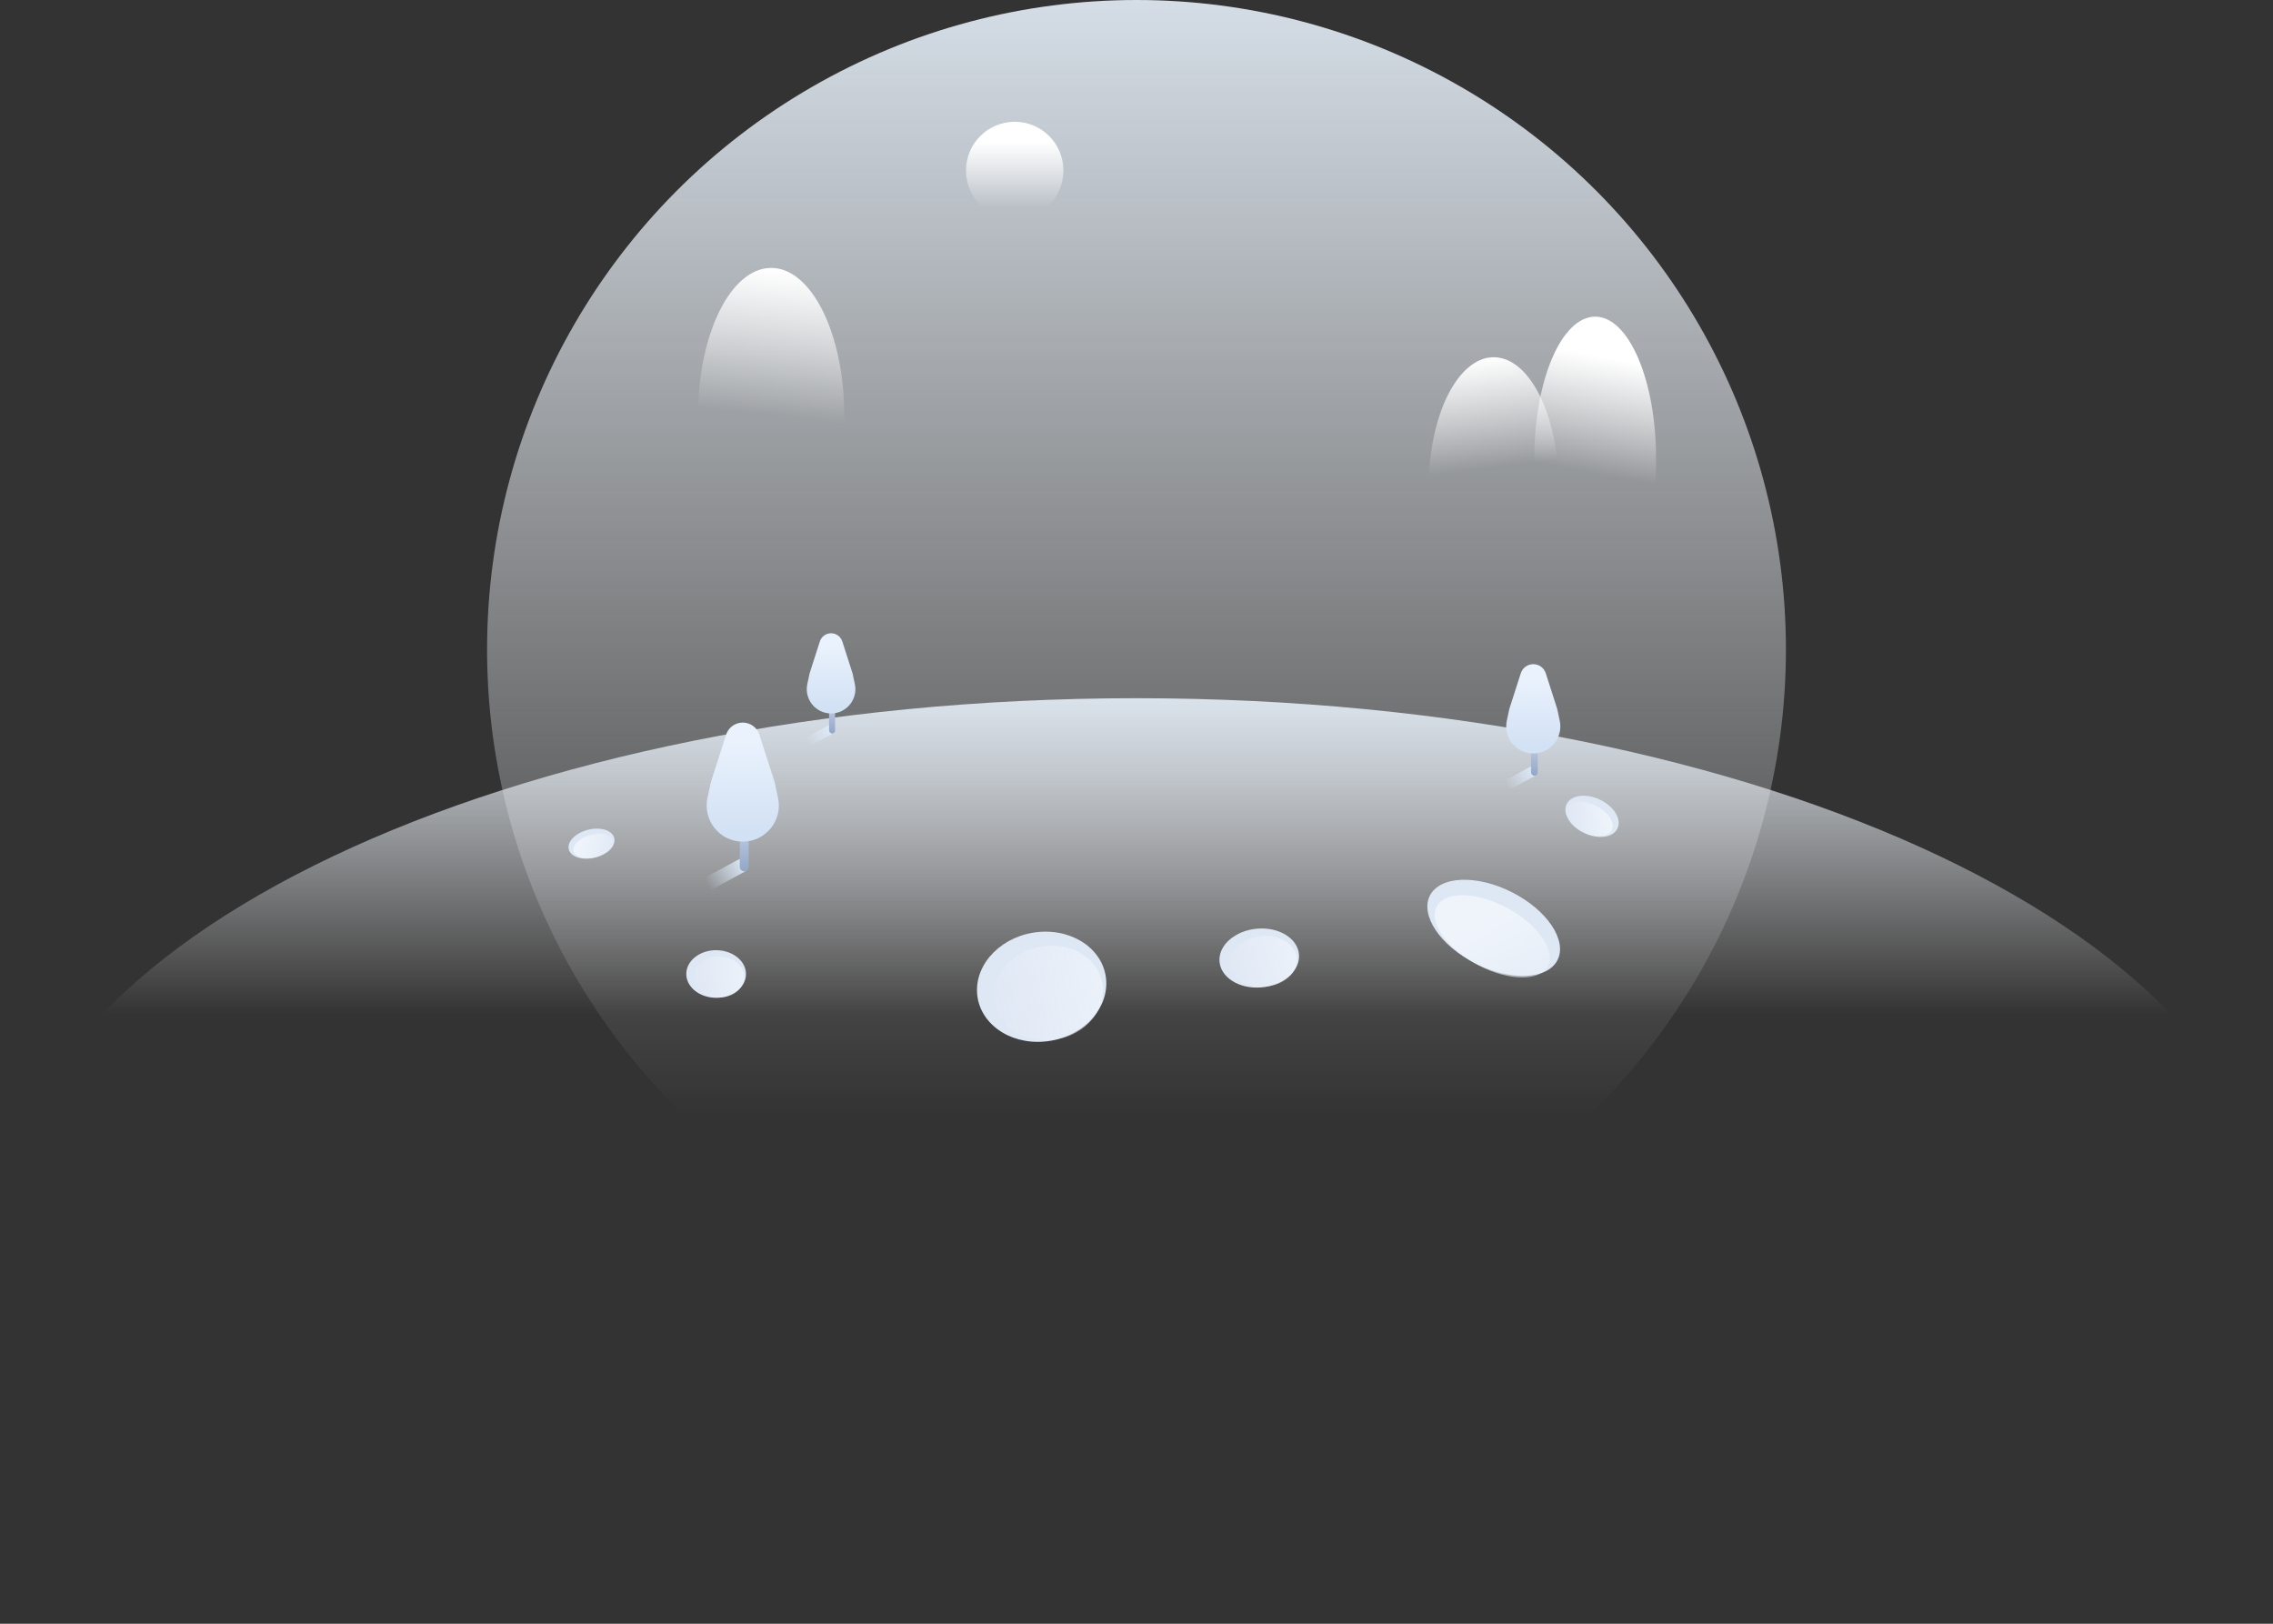 <svg width="336" height="240" viewBox="0 0 336 240" fill="none" xmlns="http://www.w3.org/2000/svg">
<rect x="0" y="0" width="336" height="240" fill="#333333" stroke="none"/>
<circle cx="168" cy="96" r="96" fill="url(#paint0_linear_2997_25837)"/>
<circle cx="149.997" cy="25.2" r="7.2" fill="url(#paint1_linear_2997_25837)"/>
<path d="M124.795 61.369C124.795 73.391 119.96 68.697 113.995 68.697C108.031 68.697 103.195 73.391 103.195 61.369C103.195 49.346 108.031 39.6 113.995 39.6C119.96 39.6 124.795 49.346 124.795 61.369Z" fill="url(#paint2_linear_2997_25837)"/>
<ellipse cx="235.805" cy="67.801" rx="9" ry="21" fill="url(#paint3_linear_2997_25837)"/>
<ellipse cx="220.803" cy="72.001" rx="9.6" ry="19.2" fill="url(#paint4_linear_2997_25837)"/>
<path fill-rule="evenodd" clip-rule="evenodd" d="M287.401 239.139C317.446 224.721 336 204.89 336 183.001C336 138.929 260.784 103.201 168 103.201C75.216 103.201 0 138.929 0 183.001C0 204.72 18.267 224.413 47.901 238.801H287.401V239.139Z" fill="url(#paint5_linear_2997_25837)"/>
<ellipse rx="10.425" ry="6.161" transform="matrix(0.837 0.547 0.726 -0.688 220.801 137.14)" fill="#DEE7F4"/>
<ellipse rx="9.235" ry="4.913" transform="matrix(0.837 0.547 0.726 -0.688 220.594 138.4)" fill="url(#paint6_linear_2997_25837)"/>
<ellipse cx="235.341" cy="120.657" rx="4.167" ry="2.724" transform="rotate(25.574 235.341 120.657)" fill="#DEE7F4"/>
<ellipse rx="5.898" ry="4.354" transform="matrix(0.997 -0.078 0.061 0.998 186.145 141.604)" fill="#DEE7F4"/>
<ellipse cx="234.915" cy="121.041" rx="3.726" ry="2.173" transform="rotate(25.574 234.915 121.041)" fill="url(#paint7_linear_2997_25837)"/>
<ellipse rx="4.969" ry="3.75" transform="matrix(0.997 -0.078 0.061 0.998 186.768 142.101)" fill="url(#paint8_linear_2997_25837)"/>
<ellipse cx="87.438" cy="124.698" rx="3.463" ry="2.119" transform="rotate(-14.095 87.438 124.698)" fill="#DEE7F4"/>
<ellipse cx="87.754" cy="125.042" rx="3.068" ry="1.69" transform="rotate(-14.095 87.754 125.042)" fill="url(#paint9_linear_2997_25837)"/>
<ellipse rx="9.586" ry="8.107" transform="matrix(0.996 -0.089 0.053 0.999 153.978 145.85)" fill="#DEE7F4"/>
<ellipse rx="8.076" ry="6.981" transform="matrix(0.996 -0.089 0.053 0.999 154.993 146.773)" fill="url(#paint10_linear_2997_25837)"/>
<ellipse rx="4.41" ry="3.522" transform="matrix(1 0.026 -0.038 0.999 105.861 143.965)" fill="#DEE7F4"/>
<ellipse rx="3.716" ry="3.033" transform="matrix(1 0.026 -0.038 0.999 106.287 144.415)" fill="url(#paint11_linear_2997_25837)"/>
<rect x="102.961" y="132.703" width="2.023" height="9.05" rx="1.011" transform="rotate(-118.458 102.961 132.703)" fill="url(#paint12_linear_2997_25837)"/>
<rect x="109.352" y="121.758" width="1.32" height="7.039" rx="0.66" fill="url(#paint13_linear_2997_25837)"/>
<path d="M107.332 108.596C107.676 107.526 108.671 106.801 109.794 106.801C110.918 106.801 111.913 107.526 112.257 108.596L114.508 115.599L115.011 117.946C115.722 121.267 113.191 124.398 109.794 124.398C106.398 124.398 103.866 121.267 104.578 117.946L105.081 115.599L107.332 108.596Z" fill="url(#paint14_linear_2997_25837)"/>
<rect x="118.25" y="111.049" width="1.363" height="6.097" rx="0.681" transform="rotate(-118.458 118.25 111.049)" fill="url(#paint15_linear_2997_25837)"/>
<rect x="122.555" y="103.676" width="0.889" height="4.742" rx="0.445" fill="url(#paint16_linear_2997_25837)"/>
<path d="M121.193 94.809C121.425 94.088 122.095 93.6 122.852 93.6C123.609 93.6 124.279 94.088 124.511 94.809L126.027 99.527L126.366 101.108C126.846 103.345 125.14 105.455 122.852 105.455C120.564 105.455 118.858 103.345 119.338 101.108L119.676 99.527L121.193 94.809Z" fill="url(#paint17_linear_2997_25837)"/>
<rect x="221.523" y="117.594" width="1.517" height="6.787" rx="0.759" transform="rotate(-118.458 221.523 117.594)" fill="url(#paint18_linear_2997_25837)"/>
<rect x="226.32" y="109.387" width="0.99" height="5.279" rx="0.495" fill="url(#paint19_linear_2997_25837)"/>
<path d="M224.806 99.514C225.063 98.712 225.81 98.168 226.652 98.168C227.495 98.168 228.241 98.712 228.499 99.514L230.187 104.767L230.564 106.526C231.098 109.017 229.199 111.366 226.652 111.366C224.105 111.366 222.206 109.017 222.74 106.526L223.117 104.767L224.806 99.514Z" fill="url(#paint20_linear_2997_25837)"/>
<defs>
<linearGradient id="paint0_linear_2997_25837" x1="168" y1="-19.8" x2="168" y2="165" gradientUnits="userSpaceOnUse">
<stop stop-color="#E5F0FC"/>
<stop offset="1" stop-color="white" stop-opacity="0"/>
</linearGradient>
<linearGradient id="paint1_linear_2997_25837" x1="149.997" y1="20.88" x2="149.997" y2="30.6" gradientUnits="userSpaceOnUse">
<stop stop-color="white"/>
<stop offset="1" stop-color="white" stop-opacity="0"/>
</linearGradient>
<linearGradient id="paint2_linear_2997_25837" x1="112.893" y1="39.6" x2="110.397" y2="61" gradientUnits="userSpaceOnUse">
<stop stop-color="white"/>
<stop offset="1" stop-color="white" stop-opacity="0"/>
</linearGradient>
<linearGradient id="paint3_linear_2997_25837" x1="235.805" y1="52.528" x2="232.761" y2="69.432" gradientUnits="userSpaceOnUse">
<stop stop-color="white"/>
<stop offset="1" stop-color="white" stop-opacity="0"/>
</linearGradient>
<linearGradient id="paint4_linear_2997_25837" x1="219.824" y1="52.801" x2="221.854" y2="68.975" gradientUnits="userSpaceOnUse">
<stop stop-color="white"/>
<stop offset="1" stop-color="white" stop-opacity="0"/>
</linearGradient>
<linearGradient id="paint5_linear_2997_25837" x1="168" y1="96.601" x2="168" y2="150.001" gradientUnits="userSpaceOnUse">
<stop stop-color="#E5F0FC"/>
<stop offset="1" stop-color="white" stop-opacity="0"/>
</linearGradient>
<linearGradient id="paint6_linear_2997_25837" x1="0.952" y1="7.237" x2="21.25" y2="-0.466" gradientUnits="userSpaceOnUse">
<stop stop-color="#EFF4FB"/>
<stop offset="1" stop-color="#EFF4FB" stop-opacity="0"/>
</linearGradient>
<linearGradient id="paint7_linear_2997_25837" x1="237.495" y1="119.467" x2="232.417" y2="123.327" gradientUnits="userSpaceOnUse">
<stop stop-color="#EFF4FB"/>
<stop offset="1" stop-color="#EFF4FB" stop-opacity="0"/>
</linearGradient>
<linearGradient id="paint8_linear_2997_25837" x1="8.408" y1="1.034" x2="-5.725" y2="3.86" gradientUnits="userSpaceOnUse">
<stop stop-color="#EFF4FB"/>
<stop offset="1" stop-color="#EFF4FB" stop-opacity="0"/>
</linearGradient>
<linearGradient id="paint9_linear_2997_25837" x1="85.921" y1="124.333" x2="91.448" y2="126.958" gradientUnits="userSpaceOnUse">
<stop stop-color="#EFF4FB"/>
<stop offset="1" stop-color="#EFF4FB" stop-opacity="0"/>
</linearGradient>
<linearGradient id="paint10_linear_2997_25837" x1="13.667" y1="1.924" x2="-9.518" y2="5.972" gradientUnits="userSpaceOnUse">
<stop stop-color="#EFF4FB"/>
<stop offset="1" stop-color="#EFF4FB" stop-opacity="0"/>
</linearGradient>
<linearGradient id="paint11_linear_2997_25837" x1="6.288" y1="0.836" x2="-4.341" y2="2.801" gradientUnits="userSpaceOnUse">
<stop stop-color="#EFF4FB"/>
<stop offset="1" stop-color="#EFF4FB" stop-opacity="0"/>
</linearGradient>
<linearGradient id="paint12_linear_2997_25837" x1="104.09" y1="135.081" x2="104.014" y2="141.753" gradientUnits="userSpaceOnUse">
<stop stop-color="#DFECFC" stop-opacity="0"/>
<stop offset="1" stop-color="#DFECFC"/>
</linearGradient>
<linearGradient id="paint13_linear_2997_25837" x1="110.011" y1="123.957" x2="110.011" y2="128.797" gradientUnits="userSpaceOnUse">
<stop stop-color="#B5C4DD"/>
<stop offset="1" stop-color="#93A6C8"/>
</linearGradient>
<linearGradient id="paint14_linear_2997_25837" x1="110.088" y1="109.392" x2="110.088" y2="122.993" gradientUnits="userSpaceOnUse">
<stop stop-color="#EAF2FD"/>
<stop offset="1" stop-color="#D2E1F4"/>
</linearGradient>
<linearGradient id="paint15_linear_2997_25837" x1="119.011" y1="112.651" x2="118.96" y2="117.146" gradientUnits="userSpaceOnUse">
<stop stop-color="#DFECFC" stop-opacity="0"/>
<stop offset="1" stop-color="#DFECFC"/>
</linearGradient>
<linearGradient id="paint16_linear_2997_25837" x1="122.999" y1="105.158" x2="122.999" y2="108.418" gradientUnits="userSpaceOnUse">
<stop stop-color="#B5C4DD"/>
<stop offset="1" stop-color="#93A6C8"/>
</linearGradient>
<linearGradient id="paint17_linear_2997_25837" x1="123.05" y1="95.345" x2="123.05" y2="104.509" gradientUnits="userSpaceOnUse">
<stop stop-color="#EAF2FD"/>
<stop offset="1" stop-color="#D2E1F4"/>
</linearGradient>
<linearGradient id="paint18_linear_2997_25837" x1="222.37" y1="119.377" x2="222.314" y2="124.381" gradientUnits="userSpaceOnUse">
<stop stop-color="#DFECFC" stop-opacity="0"/>
<stop offset="1" stop-color="#DFECFC"/>
</linearGradient>
<linearGradient id="paint19_linear_2997_25837" x1="226.815" y1="111.036" x2="226.815" y2="114.666" gradientUnits="userSpaceOnUse">
<stop stop-color="#B5C4DD"/>
<stop offset="1" stop-color="#93A6C8"/>
</linearGradient>
<linearGradient id="paint20_linear_2997_25837" x1="226.872" y1="100.111" x2="226.872" y2="110.312" gradientUnits="userSpaceOnUse">
<stop stop-color="#EAF2FD"/>
<stop offset="1" stop-color="#D2E1F4"/>
</linearGradient>
</defs>
</svg>
